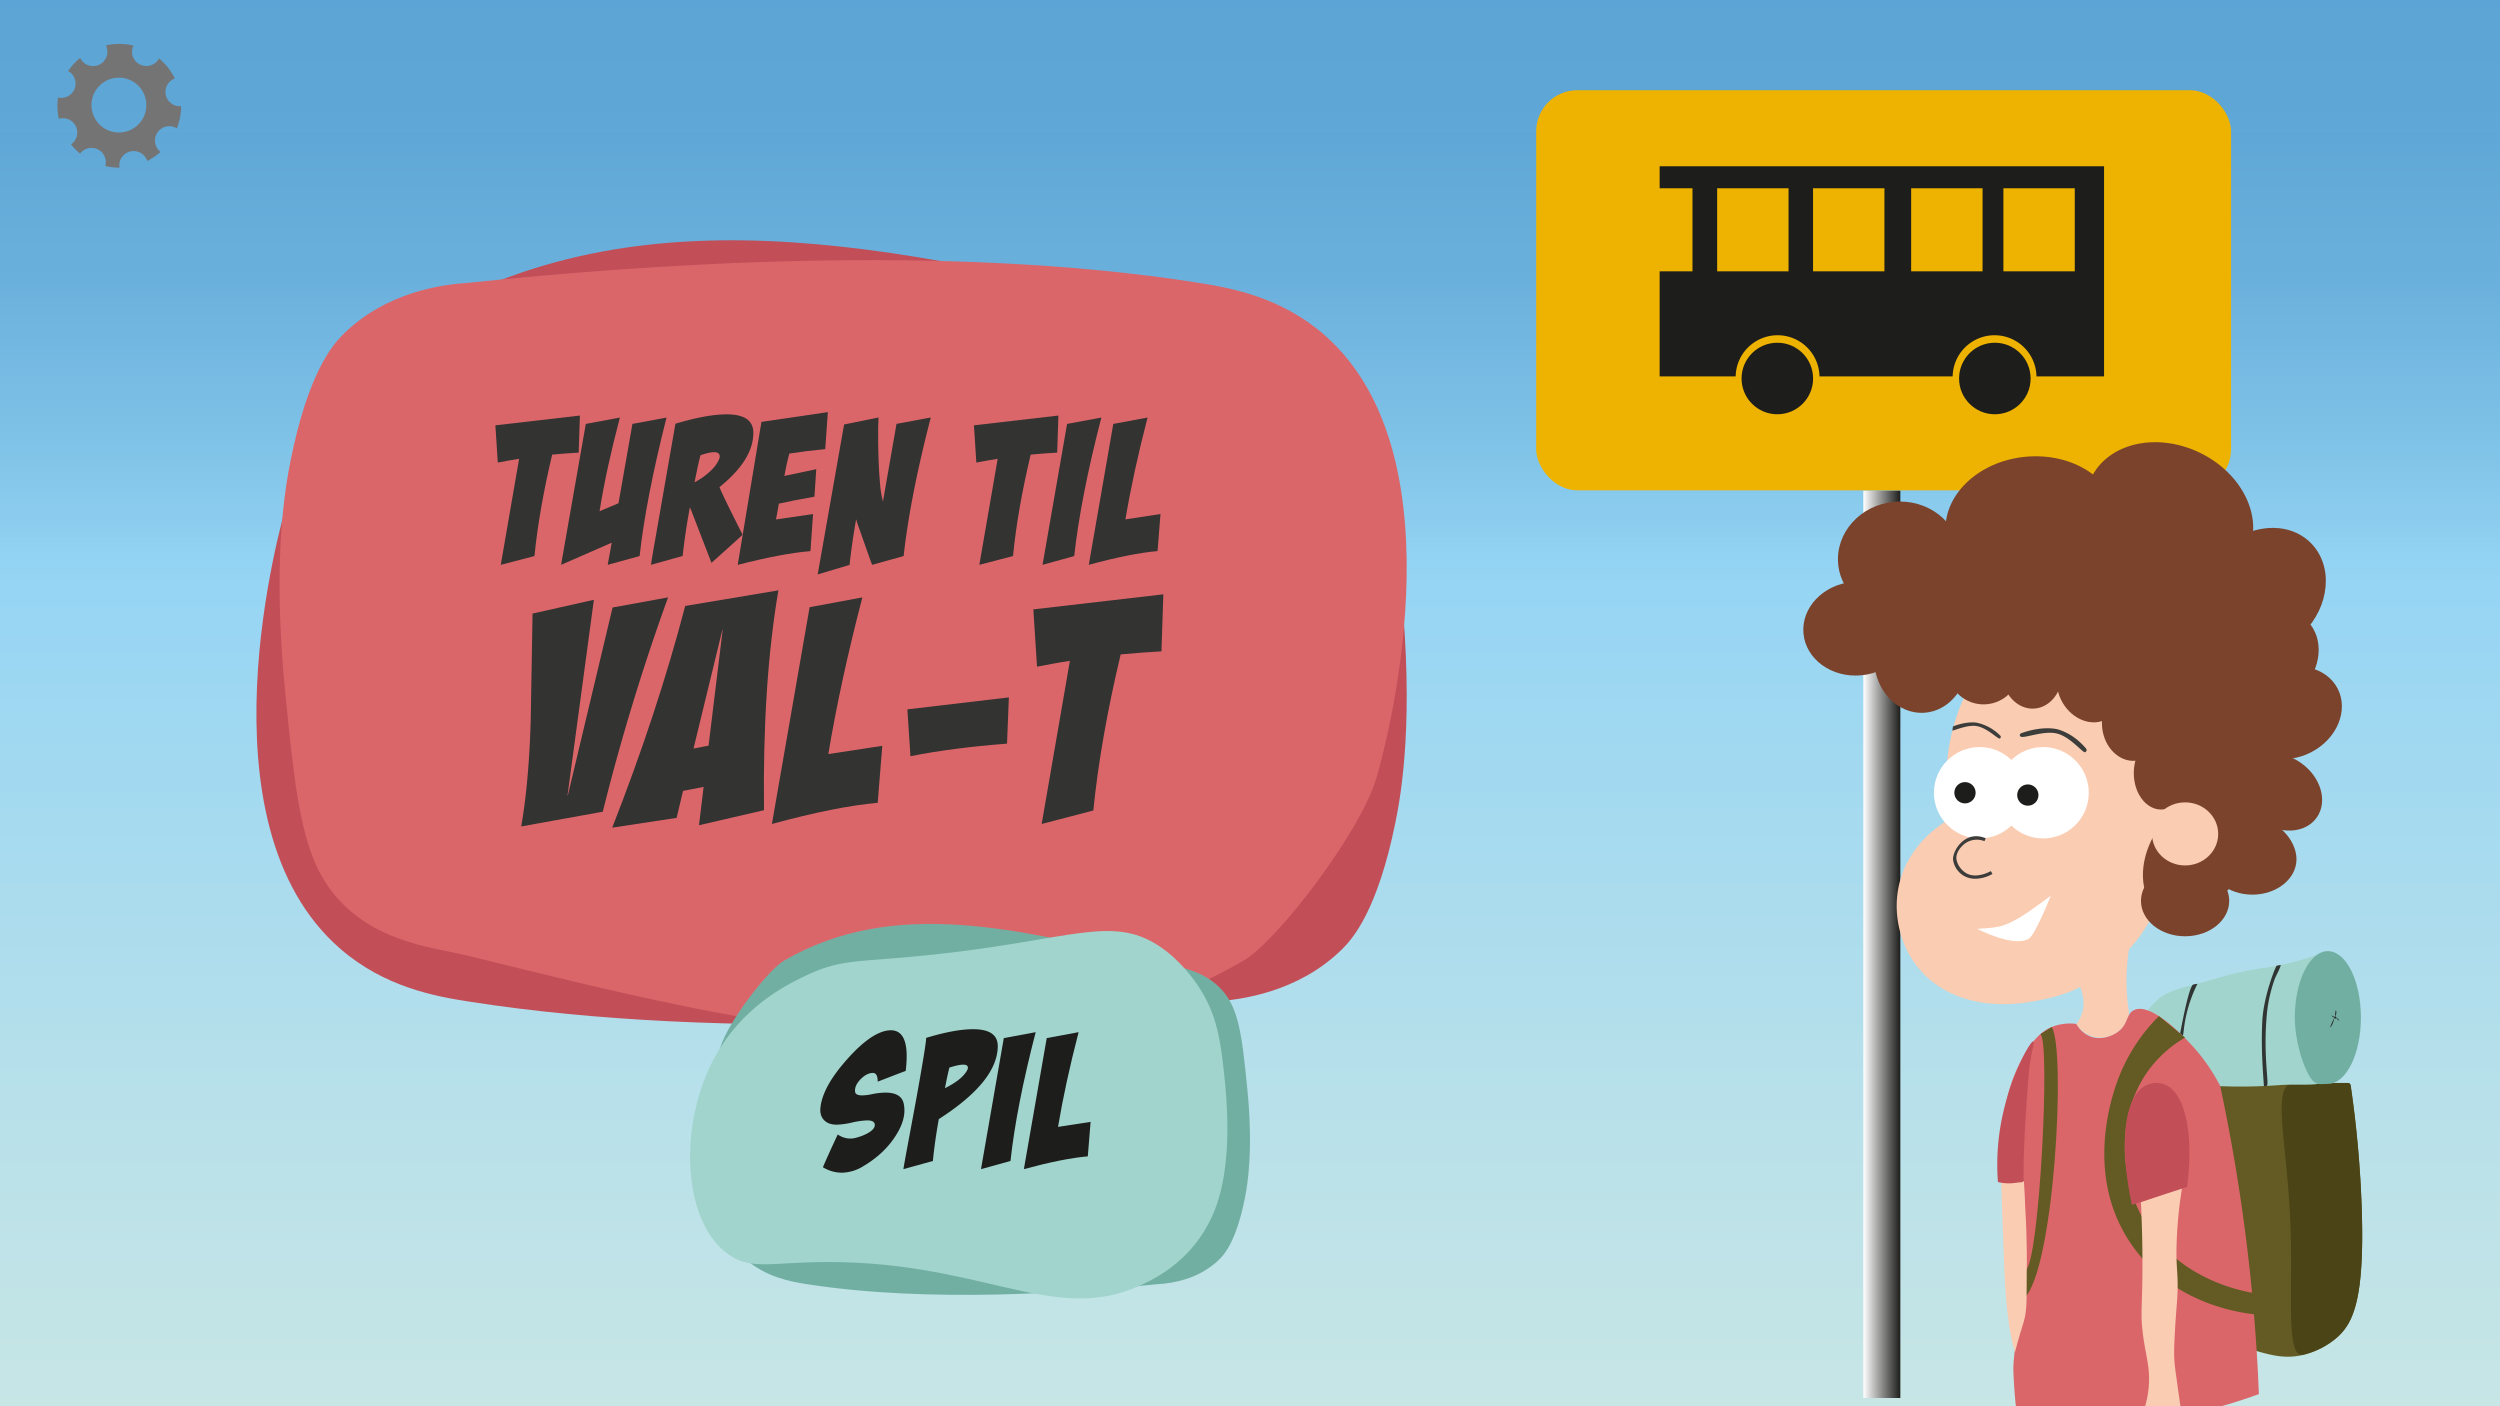 <svg xmlns="http://www.w3.org/2000/svg" xmlns:xlink="http://www.w3.org/1999/xlink" width="1920" height="1080" viewBox="0 0 1920 1080">
  <rect x="0" y="0" width="1920" height="1080" fill="#808080" stroke="none"/>
  <defs>
    <style>
      .cls-1 {
        stroke: #1d1d1b;
        stroke-miterlimit: 10;
        fill: url(#linear-gradient);
      }

      .cls-2 {
        fill: url(#White_Black);
      }

      .cls-3 {
        fill: #eeb300;
      }

      .cls-4 {
        fill: #c24f58;
      }

      .cls-5 {
        fill: #db666a;
      }

      .cls-6 {
        fill: #1d1d1b;
      }

      .cls-7 {
        fill: #faccb2;
      }

      .cls-8 {
        fill: #fff;
      }

      .cls-9 {
        fill: #7b432c;
      }

      .cls-10 {
        fill: #3c3c3b;
      }

      .cls-11 {
        fill: #635b23;
      }

      .cls-12 {
        fill: #4a4417;
      }

      .cls-13 {
        fill: #a1d4cc;
      }

      .cls-14 {
        fill: #72afa3;
      }

      .cls-15 {
        fill: #282b2a;
      }

      .cls-16 {
        fill: #303534;
      }

      .cls-17 {
        fill: #757474;
      }

      .cls-18 {
        fill: #333331;
      }
    </style>
    <linearGradient id="linear-gradient" x1="1770.41" y1="1888.17" x2="2889.8" y2="1888.17" gradientTransform="translate(-1370.1 -1351.12)" gradientUnits="userSpaceOnUse">
      <stop offset="0" stop-color="#98d4e1" stop-opacity="0"/>
      <stop offset="0" stop-color="#9bd5e1" stop-opacity="0.07"/>
      <stop offset="0" stop-color="#a3d8e2" stop-opacity="0.24"/>
      <stop offset="0" stop-color="#b1dde3" stop-opacity="0.52"/>
      <stop offset="0" stop-color="#c3e4e5" stop-opacity="0.9"/>
      <stop offset="0" stop-color="#c8e6e5"/>
      <stop offset="0.23" stop-color="#b7e0ea"/>
      <stop offset="0.58" stop-color="#96d5f4"/>
      <stop offset="0.68" stop-color="#7ec3e9" stop-opacity="0.98"/>
      <stop offset="0.79" stop-color="#69b2e0" stop-opacity="0.96"/>
      <stop offset="0.9" stop-color="#5ca8da" stop-opacity="0.95"/>
      <stop offset="1" stop-color="#58a5d8" stop-opacity="0.95"/>
    </linearGradient>
    <linearGradient id="White_Black" data-name="White, Black" x1="1431.04" y1="725.21" x2="1459.46" y2="725.21" gradientUnits="userSpaceOnUse">
      <stop offset="0" stop-color="#fff"/>
      <stop offset="1" stop-color="#1d1d1b"/>
    </linearGradient>
  </defs>
  <g id="titelskærm">
    <rect class="cls-1" x="400.3" y="-444.48" width="1119.39" height="1963.06" transform="translate(422.95 1497.05) rotate(-90)"/>
    <rect class="cls-2" x="1431.04" y="376.77" width="28.42" height="696.88"/>
    <rect class="cls-3" x="1179.79" y="69.27" width="533.66" height="307.32" rx="31.6"/>
    <g>
      <path class="cls-4" d="M324.64,243.66C501.5,142,700.44,190.57,932.32,247.24c25.76,6.3,67.25,9.39,98.61,40.41,31,30.71,36.09,75.17,44.92,162.84,10.26,101.88.44,158.4-4.08,180.74-13.82,68.42-33.2,90-40.84,97.56-33.76,33.44-78.43,39.17-98.61,40.42-135.24,14-372.75,31.27-572.22,0-25.68-4-64.63-11-98.61-40.42-111.6-96.49-45.71-327.24-40.84-343.57C233.25,342.93,298.5,258.69,324.64,243.66Z"/>
      <path class="cls-5" d="M955.21,737.64C781.92,838.37,587,790.22,359.78,734.09c-25.25-6.23-65.9-9.3-96.63-40-30.42-30.41-35.36-74.44-44-161.27-10.06-100.9-.44-156.88,4-179,13.55-67.76,32.53-89.13,40-96.63,33.08-33.12,76.85-38.79,96.63-40,132.5-13.85,365.23-31,560.68,0,25.17,4,63.34,10.93,96.63,40,109.35,95.56,44.79,324.1,40,340.27C1044.77,639.32,980.83,722.75,955.21,737.64Z"/>
    </g>
    <g>
      <circle class="cls-6" cx="1364.99" cy="290.69" r="27.47"/>
      <circle class="cls-6" cx="1532.04" cy="290.69" r="27.47"/>
      <path class="cls-6" d="M1274.61,127.7v16.91h25.21v63.78h-25.21v80.7H1333a32.19,32.19,0,0,1,64.37,0h102.27a32.19,32.19,0,0,1,64.37,0h51.91V127.7Zm99,80.69h-54.83V144.61h54.83Zm73.63,0h-54.82V144.61h54.82Zm75.36,0h-54.83V144.61h54.83Zm70.83,0h-54.82V144.61h54.82Z"/>
    </g>
    <g>
      <path class="cls-7" d="M1458.57,712.85c9.57,42.24,51,68.2,110.12,54.81,5.62-1.27,16.34-3.29,28.86-9.63,31.53-16,68.44-55.13,60.89-91.1-8.9-42.43-76-63.17-124.39-52.23C1474.92,628.1,1449,670.61,1458.57,712.85Z"/>
      <ellipse class="cls-7" cx="1580.52" cy="601.62" rx="86.01" ry="120.93"/>
      <circle class="cls-8" cx="1520.35" cy="608.83" r="35.09"/>
      <circle class="cls-6" cx="1509.11" cy="608.83" r="8.18"/>
      <circle class="cls-8" cx="1569.1" cy="608.83" r="35.09"/>
      <circle class="cls-6" cx="1557.37" cy="610.61" r="8.18"/>
      <g>
        <ellipse class="cls-9" cx="1678.15" cy="691.86" rx="33.89" ry="27.2"/>
        <ellipse class="cls-9" cx="1686.62" cy="664.65" rx="33.89" ry="27.2"/>
        <path class="cls-9" d="M1695.93,659.89c0,15,15.17,27.2,33.88,27.2s33.89-12.18,33.89-27.2-15.17-31.68-33.89-31.68S1695.93,644.87,1695.93,659.89Z"/>
        <ellipse class="cls-9" cx="1675.43" cy="659.89" rx="42.18" ry="27.2" transform="translate(438.08 1968.13) rotate(-68.09)"/>
        <ellipse class="cls-9" cx="1751.68" cy="608.34" rx="27.2" ry="33.89" transform="translate(236.72 1677.63) rotate(-54.37)"/>
        <ellipse class="cls-9" cx="1759.26" cy="547.43" rx="40.55" ry="34.16" transform="translate(-56.24 861.49) rotate(-27.1)"/>
        <ellipse class="cls-9" cx="1743.26" cy="505.45" rx="40.55" ry="34.16" transform="translate(153.18 1380.71) rotate(-45)"/>
        <ellipse class="cls-9" cx="1666.04" cy="395.64" rx="53.39" ry="66.59" transform="translate(588.53 1726.5) rotate(-64.36)"/>
        <ellipse class="cls-9" cx="1560.62" cy="403.81" rx="66.59" ry="53.39" transform="translate(-31.23 149.63) rotate(-5.43)"/>
        <ellipse class="cls-9" cx="1537.06" cy="454.5" rx="66.59" ry="53.39" transform="translate(-36.14 147.63) rotate(-5.43)"/>
        <ellipse class="cls-9" cx="1627.11" cy="470.72" rx="66.59" ry="53.39" transform="translate(-37.27 156.23) rotate(-5.43)"/>
        <ellipse class="cls-9" cx="1680.71" cy="502.72" rx="66.59" ry="53.39" transform="translate(-40.06 161.45) rotate(-5.43)"/>
        <ellipse class="cls-9" cx="1703.57" cy="549.98" rx="66.59" ry="53.39" transform="translate(-44.43 163.83) rotate(-5.43)"/>
        <ellipse class="cls-9" cx="1705.18" cy="605.63" rx="41.1" ry="48.61" transform="translate(-27.84 84.98) rotate(-2.83)"/>
        <ellipse class="cls-9" cx="1458.57" cy="428.72" rx="47.03" ry="43.62" transform="translate(-34.05 140.08) rotate(-5.43)"/>
        <ellipse class="cls-9" cx="1426.17" cy="482.62" rx="41.25" ry="36.04" transform="translate(-39.3 137.25) rotate(-5.43)"/>
        <ellipse class="cls-9" cx="1475.32" cy="506.19" rx="36.04" ry="41.25" transform="translate(-23.2 73.5) rotate(-2.83)"/>
        <circle class="cls-9" cx="1523.39" cy="512.95" r="27.98" transform="translate(-23.48 75.88) rotate(-2.83)"/>
        <ellipse class="cls-9" cx="1560.62" cy="516.22" rx="23.31" ry="27.98" transform="translate(-23.6 77.73) rotate(-2.83)"/>
        <ellipse class="cls-9" cx="1604.19" cy="527.87" rx="23.31" ry="27.98" transform="translate(-49.01 872.82) rotate(-30)"/>
        <ellipse class="cls-9" cx="1637.67" cy="556.25" rx="23.31" ry="27.98" transform="translate(-45.32 157.61) rotate(-5.43)"/>
        <ellipse class="cls-9" cx="1659.73" cy="593.74" rx="20.99" ry="27.98"/>
        <ellipse class="cls-9" cx="1737.15" cy="454.5" rx="53.06" ry="44.78" transform="translate(187.42 1361.47) rotate(-45)"/>
      </g>
      <ellipse class="cls-7" cx="1678.15" cy="640.44" rx="25.42" ry="24.22"/>
      <path class="cls-8" d="M1558,721c5.11-2.93,16.55-32,17-33.07,0,0-17.31,12.93-23.84,16.68-11.37,6.53-15.12,7.88-32.67,8.71C1518.48,713.33,1546.13,727.85,1558,721Z"/>
      <path class="cls-10" d="M1517.14,674.89a27.75,27.75,0,0,0,13.06-3.7L1529,669c-6.69,3.55-13.51,4.38-18.19,2a15.88,15.88,0,0,1-8.18-10.64c-.77-4.2,1.86-9,6.45-12.55a15.75,15.75,0,0,1,15-1.79l.94-2.24c-7.92-3.3-13.77-.76-17.28,2-5.3,4.09-8.29,11-7.75,14.9a17.13,17.13,0,0,0,9.08,12.4A17.58,17.58,0,0,0,1517.14,674.89Z"/>
      <path class="cls-7" d="M1635.49,726.5a154.53,154.53,0,0,0-.38,51.33,21.94,21.94,0,0,1-40.5,8.53,24.46,24.46,0,0,0,3.46-5.57c4.39-9.86.72-19.77-.52-22.76Z"/>
      <g>
        <path class="cls-11" d="M1654.57,831.68H1803a2.45,2.45,0,0,1,2.4,2.09,845.19,845.19,0,0,1,8.28,90.28c2.74,72.56-6,91.58-18.44,102.88a61.59,61.59,0,0,1-26.2,13.58c-21.92,5.23-35.85-5-66-10.67a196.2,196.2,0,0,0-48.43-2.92Z"/>
        <path class="cls-12" d="M1803.15,831.72a2.06,2.06,0,0,1,2.07,1.79,840.14,840.14,0,0,1,8.42,90.54c2.77,72.56-6,91.58-18.66,102.88a62.56,62.56,0,0,1-26.5,13.58,3.11,3.11,0,0,1-1.6,0c-10.68-2.31-6.35-46.19-7.59-93.14-1.73-65.9-14.72-109.24,0-115.66,1.86-.81,2.33-.24,17.86.06C1787.88,832,1796.82,831.85,1803.15,831.72Z"/>
      </g>
      <g>
        <path class="cls-13" d="M1786.94,730.47a213.48,213.48,0,0,1-49.21,13.07c-23.5,3.22-40.42,9.74-52.14,12.54-23.54,5.61-27.62,9.89-35.19,18.72-2.85,3.33,8.56,6.56,11.35,9.58,27.45,29.75,19.63,48.38,43.35,49.79a398,398,0,0,0,44.25-.71c15.42-1.37,37.63,1.5,33.9-4.33-22.14-34.54-15.57-85.6-4.22-93.29Z"/>
        <path class="cls-14" d="M1813.18,781.43c0,28.15-11.36,51-25.38,51-5.67,0-9.1,1.69-13.32-4.6-6.23-9.28-12.07-29.58-12.07-46.36,0-28.14,11.36-51,25.39-51S1813.18,753.29,1813.18,781.43Z"/>
        <path class="cls-15" d="M1794.26,781.19a.83.83,0,1,0-.51,1.06.81.81,0,0,0,.28-.17A.83.83,0,0,0,1794.26,781.19Z"/>
        <path class="cls-15" d="M1794,781.68a3.19,3.19,0,0,1,2.3,1.78C1797.28,785.16,1794,781.68,1794,781.68Z"/>
        <path class="cls-15" d="M1790.51,779.82a3.17,3.17,0,0,0,2.43,1.6C1794.87,781.79,1790.51,779.82,1790.51,779.82Z"/>
        <path class="cls-15" d="M1793.2,780.68a5,5,0,0,0,1-4.22C1793.72,773.92,1793.2,780.68,1793.2,780.68Z"/>
        <path class="cls-15" d="M1792.69,781.74a14.52,14.52,0,0,1-2.49,6.74C1788,791.51,1792.69,781.74,1792.69,781.74Z"/>
        <path class="cls-16" d="M1751.68,741.1s.4-.08-3.07.51c-.95.16-10.24,23.89-11.15,42.31-1.06,21.29.47,38.52,1.23,50.27,0,.38.31-.3,2-.15,2.66.23-3-22.32.41-56.81a112.59,112.59,0,0,1,5.52-24.29C1748.15,748.54,1750.58,745.18,1751.68,741.1Z"/>
        <path class="cls-16" d="M1674.33,793.75c5.52-29.24,8.53-37.4,10.27-37.71l3.08-.51h0a103.42,103.42,0,0,0-5.07,11.84,105,105,0,0,0-5.53,24.3l-.54,3.89"/>
      </g>
      <path class="cls-5" d="M1594.61,786.36a21.39,21.39,0,0,0,10.4,9.51c9.69,3.93,18.86-1.63,20.33-2.56,9.62-6.08,7.09-14.39,13.55-17.54,15-7.3,46.11,28.85,48,31a142.4,142.4,0,0,1,18.24,27.36c7.87,36.89,14.92,77.25,20.28,120.74,5.07,41.13,8,79.87,9.41,115.79a431.59,431.59,0,0,1-184.51,24.48c-1.76-9.82-3.23-23.65-4-41.23-.63-13.23,4.44-27.32,0-47.61-4.78-21.78-7.06-49.2-7.45-81-.12-9.66-4.82-36.34.26-69.91a126.24,126.24,0,0,1,14.82-44.08c8.86-15.6,16.39-20.38,21.92-22.64A38,38,0,0,1,1594.61,786.36Z"/>
      <path class="cls-11" d="M1738.69,1010q-.39-8-.76-16c-3.42-.26-66.17-6.19-94-61.52-16.88-33.59-17.12-78,5.79-110a92.35,92.35,0,0,1,28.42-25.63l-20.09-16.48a136.59,136.59,0,0,0-30,45c-3.51,8.67-30.63,76.56,10.85,133.09C1673.68,1005.94,1730.48,1009.61,1738.69,1010Z"/>
      <path class="cls-11" d="M1554.48,997.16l1.08-21.69C1566,972.08,1575,799,1567,794.22l8.78-5.49C1586.79,807,1577.69,975.54,1554.48,997.16Z"/>
      <path class="cls-7" d="M1644.22,1089.2c-.15.81-1.45,8.6,4,14.12,5.18,5.24,13.11,5,18.09,2.67,7.73-3.69,12-14.4,8.38-25.2-.58-4-1.4-9.75-2.37-16.7-1.89-13.53-2.15-16-2.34-18.66-.34-4.92-.35-9.24.27-21,.79-15,1.47-20.62,1.9-28,1-16.46-.86-22.08-.62-36.49a323.82,323.82,0,0,1,4.32-47.8l-31.62,11.11c1.32,27.26,1.31,49.14,1,64.5-.33,18.43-1,21.76,0,31.93,1.9,20.17,6.41,29,5,45.48A80.82,80.82,0,0,1,1644.22,1089.2Z"/>
      <path class="cls-7" d="M1547.44,1038.71c.92-3.56,2.25-8.54,4-14.45,1.47-5,2.63-8.61,2.81-9.19,3-9.66,2-23.09,2.28-37,.46-22.19-.79-44-.79-44-.74-8.65-.33-21.09-2.48-35.83-7.15,0-9.26-1.86-16.41-1.82,0,16.75,1,36.31,1.63,55.3C1539.6,984.14,1540.33,1013.42,1547.44,1038.71Z"/>
      <path class="cls-4" d="M1662.14,832.7c15.79,5.89,23,37.06,17.58,78.85l-42.47,13.81C1627.4,879,1631.13,842,1648,833.59,1648.75,833.21,1655.2,830.11,1662.14,832.7Z"/>
      <path class="cls-4" d="M1554.48,906.89c-2.7,1.69.07.63-6.6,1.57a36.39,36.39,0,0,1-13.48-.65,178.56,178.56,0,0,1,3.29-49.91c6.71-31.85,21.68-58.95,24-58.13,1.15.42-1.72,7.5-3.33,22.29C1557.8,826.88,1552.84,891.34,1554.48,906.89Z"/>
      <path class="cls-10" d="M1601.38,577.71a1.61,1.61,0,0,0,.71-.58c.41-.75.74-1.3,0-2.23-4.06-4.81-11.16-11.61-21.62-14.73,0,0-10.75-3.21-27.74,2.8-.32.11-1.25.44-1.42,1.14a1.26,1.26,0,0,0,.74,1.66c2.69,1.45,18-5.06,28-2.32C1590.23,566.1,1599.59,578.38,1601.38,577.71Z"/>
      <path class="cls-10" d="M1499.41,561.16c4.55-1.3,12.54-4.57,18.6-3.53,8.21,1.3,16.49,10.22,17.84,9.56a1.33,1.33,0,0,0,.52-.51c.26-.61.48-1.08-.2-1.74a36.2,36.2,0,0,0-18.08-9.92s-7.2-1.41-18.21,2.88"/>
    </g>
    <path class="cls-17" d="M91.68,125.77a11,11,0,0,1,21.39-2.13,47.72,47.72,0,0,0,10.24-7A11,11,0,0,1,131.26,97a10.8,10.8,0,0,1,4.57,1.59,47.36,47.36,0,0,0,3.28-17c-.36,0-.73,0-1.11,0a11,11,0,0,1-3.74-21.32,47.73,47.73,0,0,0-12.12-15.45A11,11,0,0,1,101.4,39.8,10.84,10.84,0,0,1,102.51,35a47.75,47.75,0,0,0-10.9-1.27,47.23,47.23,0,0,0-10.29,1.13A10.85,10.85,0,0,1,82.5,39.8a11,11,0,0,1-20.94,4.66,47.76,47.76,0,0,0-9.23,10.07,11,11,0,0,1-7.79,20.36,46.9,46.9,0,0,0,.63,16.37c.32-.1.65-.19,1-.26a11,11,0,0,1,8.34,19.89,47.75,47.75,0,0,0,7,7.09,11,11,0,0,1,19.72,7.79,12,12,0,0,1-.35,1.75,47.17,47.17,0,0,0,10.77,1.25h.16A11,11,0,0,1,91.68,125.77Zm-.35-24a21.06,21.06,0,1,1,21.06-21.06A21.06,21.06,0,0,1,91.33,101.77Z"/>
    <g>
      <path class="cls-14" d="M602.44,737.56c83.68-48.12,177.81-25.12,287.52,1.69,12.19,3,31.81,4.45,46.65,19.12,14.69,14.53,17.08,35.57,21.25,77,4.86,48.21.21,75-1.92,85.52-6.54,32.37-15.71,42.58-19.33,46.16-16,15.82-37.1,18.53-46.65,19.12-64,6.61-176.36,14.8-270.74,0-12.15-1.91-30.58-5.22-46.65-19.12-52.81-45.65-21.63-154.83-19.33-162.56C559.2,784.53,590.08,744.67,602.44,737.56Z"/>
      <path class="cls-13" d="M620.09,748.69c27.74-12.88,40.11-9.41,98-15.68,103.94-11.26,135.43-30.2,171.48-6.86,16.55,10.72,27.3,26,31.16,31.9,13.81,21.18,16.74,40.45,19.89,71.46,4.55,44.72.2,69.52-1.8,79.33-2.62,12.82-7,27.43-18.09,42.81-16,22.25-37.25,32.09-46.14,36.08-67.45,30.27-123.79-21.88-250.89-18.34-34.11,1-48.45,5.21-64.35-6.1-37.1-26.39-39-106.45-6.1-158.76C574.82,770.21,607,754.77,620.09,748.69Z"/>
      <g>
        <path class="cls-6" d="M695.59,822.46q-4.56,1.69-10.82,4.12l-10.68,4.13q0-6.69-3.7-6.69-5.26,0-10.53,6-3.71,4.41-3.13,8.54.42,2.7,5.41,2.7a39.14,39.14,0,0,0,7.11-.85,53.88,53.88,0,0,1,10.82-1.28q12,0,13.95,8.26a24.77,24.77,0,0,1,.57,5.4q0,9.12-6.83,19.65-8.84,13.8-24.77,23.2a32.24,32.24,0,0,1-16.51,5A28.52,28.52,0,0,1,632,896.47q3.56-8.54,11.39-25.19a16.74,16.74,0,0,0,9.67,3.13,16.41,16.41,0,0,0,4.7-.71,37.93,37.93,0,0,0,8.4-3.27q5.7-3.13,5.69-6.41,0-3.56-5.83-3.56a60.18,60.18,0,0,0-11.6,1.64,60.38,60.38,0,0,1-11.6,1.64c-3.52,0-6.22-.67-8.12-2q-5.55-3.69-4.55-11.53,1.85-15.8,20.35-36.58,18.93-21.35,32.6-22.35,13.25-.85,13.24,19.93A101.81,101.81,0,0,1,695.59,822.46Z"/>
        <path class="cls-6" d="M711.19,797.12q22.06-6.69,36.16-6.69,19.21,0,18.93,13.38-.43,26.9-45.27,55.65-3.13,17.37-4.55,32.17l-22.64,6.27q.43-3.14,3.42-19.08l6.26-33.73Q711.9,798.54,711.19,797.12Zm17.94,22.77c-.67,2.66-1.28,5.32-1.85,8l-1.57,7.83q13.24-6.54,17.08-13.8a4.45,4.45,0,0,0,.57-1.85c0-1.62-1.19-2.42-3.56-2.42S734,818.38,729.13,819.89Z"/>
        <path class="cls-6" d="M770.92,797.26l24.49-4.56q-14.8,57.09-19.36,98.93l-22.64,6.27Z"/>
        <path class="cls-6" d="M803.89,797.26l24.49-4.56q-10.26,39.43-15.8,72.74l25-3.84-2.14,26.48q-19.35,1.71-49.1,9.82Z"/>
      </g>
    </g>
    <g>
      <path class="cls-18" d="M445.36,319.14l-.92,28.47q-10.71.61-20.36,1.53Q414,391.55,410.46,427.06l-25.87,6.73,14.08-81.43c-2.75.41-5.51.87-8.26,1.38l-8.12,1.53-1.83-28.63Z"/>
      <path class="cls-18" d="M449.89,325.57l26.18-4.9q-10.56,40.11-15.61,71.95L475,386.49l10.71-60.92,26.18-4.9Q496,383.43,491.22,427.06l-24.49,6.73,3.06-17q-12.85,5.67-38.88,17Z"/>
      <path class="cls-18" d="M518.72,325.42q24-7.2,39.34-7.2,20.66,0,20.51,14.39-.15,20.67-26,41.49,2.15,5.81,17.75,36.58-7.92,7.35-23.91,21.58L530.09,390l-.15,0-.2,0q-3.65,20.06-5.46,37L500,433.79q.31-3.36,3.37-20.36ZM538,349.6q-1.38,5.2-2.45,10.41l-2.15,10.41A55.58,55.58,0,0,0,544,363.23q6-5.21,8-10a5.51,5.51,0,0,0,.76-2.6q0-3.37-4.44-3.37Q544.73,347.31,538,349.6Z"/>
      <path class="cls-18" d="M606.21,348.33c-.81,3-1.53,5.88-2.14,8.75l-1.68,8.44,24.49-5.2-1.37,21.13q-17.41,3.06-27.34,5.36c-.41,2-.76,4.08-1.07,6.12l-1.15,6,28.48-4.14-2,28.47q-22,1.84-55.87,10.56L584.79,324l51-7.5-2,28.43Q618.77,346.35,606.21,348.33Z"/>
      <path class="cls-18" d="M648.26,326l26.48-5.36q-.32,4.75-.31,13.47,0,20.82,1.38,36.59a82.15,82.15,0,0,0,2.29,14.54l10.41-59.7,26.33-4.9Q698.93,382.07,694,427.06l-24.18,6.73c-.1-.2-.77-2-2-5.35l-8-22.66a69.34,69.34,0,0,1-2.3-7q-3.21,18.06-5.05,35.05l-24.49,7.35Z"/>
      <path class="cls-18" d="M812.85,319.14l-.92,28.47q-10.73.61-20.36,1.53Q781.46,391.55,778,427.06l-25.87,6.73,14.08-81.43c-2.76.41-5.51.87-8.27,1.38l-8.11,1.53-1.84-28.63Z"/>
      <path class="cls-18" d="M819.52,325.57l26.33-4.9Q829.94,382.07,825,427.06l-24.33,6.73Z"/>
      <path class="cls-18" d="M855,325.57l26.33-4.9q-11,42.4-17,78.22l26.94-4.13L889,423.23q-20.82,1.84-52.81,10.56Z"/>
      <path class="cls-18" d="M513.09,458.79A1672.75,1672.75,0,0,0,462.93,623.4l-62.64,11.31q5.88-33.45,7.3-81.49l1.41-82,47.1-10.59L435.85,610.92h.23l34.39-144.36Z"/>
      <path class="cls-18" d="M470.18,635.65q34.62-88.32,56.05-170.27l71.59-12q-12.24,71.36-11.07,168.85l-49.92,11.54,3.53-29.43-15.78,3.06-4.94,20.72Zm74-63L555,483.75h-.23l-22.14,91.14Z"/>
      <path class="cls-18" d="M621.79,466.33l40.51-7.54q-17,65.23-26.14,120.34l41.44-6.36-3.53,43.8q-32,2.83-81.24,16.25Z"/>
      <path class="cls-18" d="M773.4,571.12q-42.63,3.3-74.18,9.66l-2.35-36,77.94-9.19Z"/>
      <path class="cls-18" d="M893.45,456.44,892,500.24q-16.49.94-31.32,2.35-15.54,65.24-21,119.87L800,632.82l21.67-125.28q-6.36.94-12.72,2.12L796.43,512l-2.82-44Z"/>
    </g>
  </g>
</svg>
